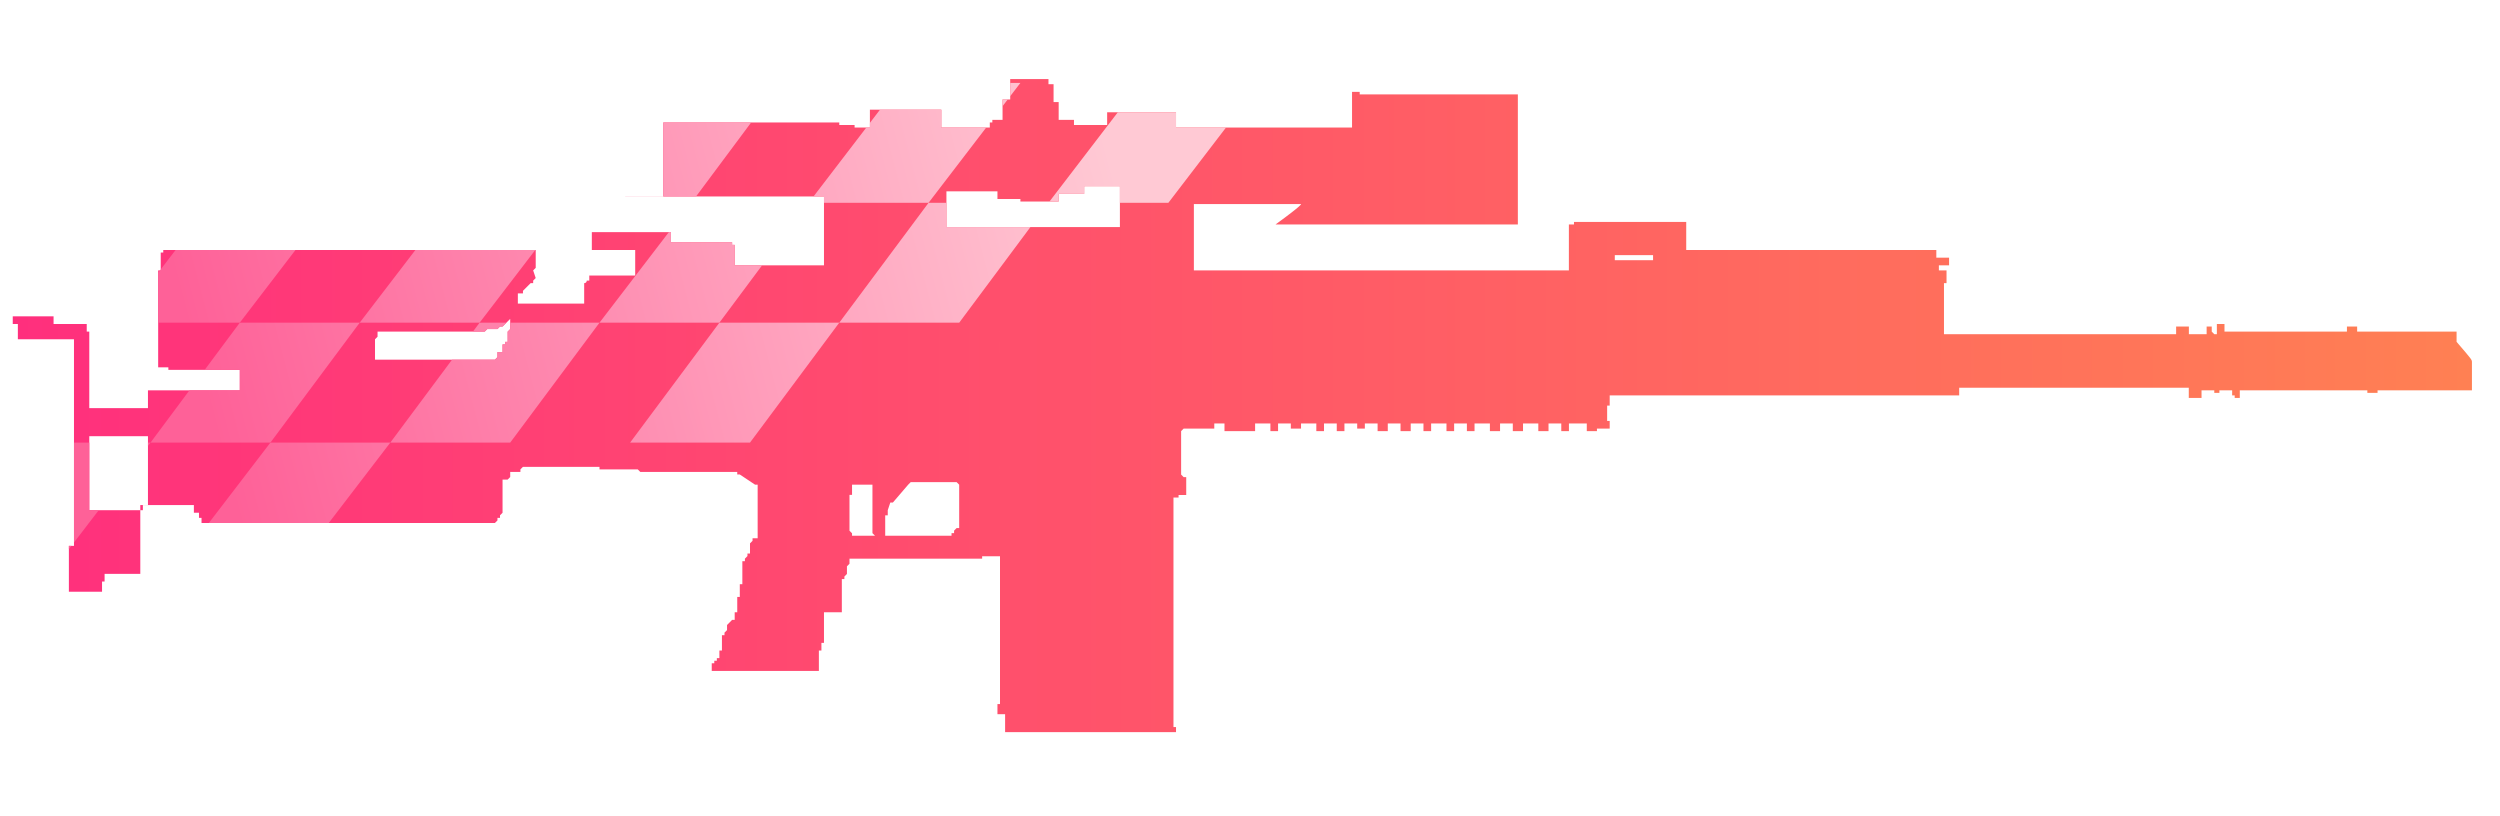 <?xml version="1.0" encoding="utf-8"?>
<!-- Generator: Adobe Illustrator 16.0.0, SVG Export Plug-In . SVG Version: 6.00 Build 0)  -->
<!DOCTYPE svg PUBLIC "-//W3C//DTD SVG 1.0//EN" "http://www.w3.org/TR/2001/REC-SVG-20010904/DTD/svg10.dtd">
<svg version="1.0" id="图层_1" xmlns="http://www.w3.org/2000/svg" xmlns:xlink="http://www.w3.org/1999/xlink" x="0px" y="0px"
	 width="98px" height="32px" viewBox="0 0 98 32" enable-background="new 0 0 98 32" xml:space="preserve">
<g id="Selected_Items">
	<g>
		<g id="Selected_Items_44_">
			<linearGradient id="SVGID_1_" gradientUnits="userSpaceOnUse" x1="0.5" y1="15.9" x2="96.9" y2="15.9">
				<stop  offset="0" style="stop-color:#FF2F7D"/>
				<stop  offset="1" style="stop-color:#FF8053"/>
			</linearGradient>
			<path fill="url(#SVGID_1_)" d="M96.9,14.2v0.1l0,0v0.1c0,0,0,0,0,0.1c0,0,0,0,0,0.1v0.1l0,0v0.1c0,0,0,0,0,0.1c0,0,0,0,0,0.1
				c0,0,0,0,0,0.1c0,0,0,0,0,0.1v0.1c-0.102,0-0.102,0-0.2,0c-1.2,0-2.4,0-3.5,0v0.1c-0.101,0-0.3,0-0.4,0v-0.1c-1.7,0-3.3,0-5,0
				v0.1v0.1v0.1l0,0c-0.1,0-0.1,0-0.2,0v-0.1h-0.1l0,0c0,0,0,0,0-0.1l0,0v-0.1c-0.1,0-0.3,0-0.5,0v0.1c-0.1,0-0.1,0-0.2,0v-0.1
				c-0.1,0-0.3,0-0.5,0v0.1v0.1v0.1c0,0-0.1,0-0.2,0H86l0,0c-0.1,0-0.1,0-0.2,0l0,0v-0.1v-0.1v-0.1v-0.1c-3,0-5.899,0-8.8,0l0,0l0,0
				c0,0,0,0-0.1,0H76.8v0.3c-0.1,0-0.2,0-0.3,0c-4.5,0-8.9,0-13.4,0v0.4c0,0,0,0-0.1,0v0.6h0.1v0.3H63l0,0l0,0l0,0l0,0l0,0
				c-0.1,0-0.3,0-0.4,0V16.9c-0.1,0-0.199,0-0.398,0V16.6c-0.2,0-0.5,0-0.7,0V16.9c-0.101,0-0.2,0-0.3,0V16.6
				c-0.102,0-0.301,0-0.5,0V16.9c-0.102,0-0.301,0-0.4,0V16.6c-0.199,0-0.398,0-0.6,0V16.9c-0.102,0-0.301,0-0.4,0V16.6
				c-0.199,0-0.3,0-0.5,0V16.9c-0.1,0-0.3,0-0.398,0V16.6c-0.2,0-0.4,0-0.602,0V16.9c-0.1,0-0.199,0-0.3,0V16.6h-0.2
				c-0.1,0-0.199,0-0.3,0V16.9c-0.101,0-0.2,0-0.3,0V16.6c-0.2,0-0.4,0-0.602,0V16.9c-0.1,0-0.199,0-0.3,0V16.6c-0.1,0-0.3,0-0.5,0
				V16.9c-0.1,0-0.3,0-0.399,0V16.6c-0.199,0-0.301,0-0.5,0V16.9c-0.101,0-0.301,0-0.399,0V16.6c-0.2,0-0.3,0-0.5,0v0.2
				c-0.101,0-0.2,0-0.3,0v-0.2c-0.2,0-0.301,0-0.5,0V16.9c-0.102,0-0.2,0-0.301,0V16.6c-0.101,0-0.301,0-0.5,0V16.9
				c-0.101,0-0.199,0-0.301,0V16.6c-0.199,0-0.398,0-0.6,0v0.2c-0.1,0-0.3,0-0.4,0v-0.2c-0.1,0-0.3,0-0.5,0V16.9
				c-0.1,0-0.199,0-0.3,0V16.6c-0.2,0-0.4,0-0.6,0V16.9c-0.4,0-0.8,0-1.2,0V16.6c-0.1,0-0.3,0-0.4,0V16.7l0,0l0,0l0,0v0.1l0,0l0,0
				l0,0c-0.1,0-0.2,0-0.3,0c-0.1,0-0.1,0-0.2,0H47l0,0h-0.1l0,0l0,0c-0.1,0-0.1,0-0.2,0c-0.1,0-0.1,0-0.1,0l0,0l0,0c0,0,0,0-0.1,0
				h-0.1l0,0L46.3,16.9l0,0l0,0V17l0,0l0,0l0,0c0,0,0,0,0,0.1l0,0c0,0,0,0,0,0.102v0.5c0,0,0,0,0,0.1c0,0.102,0,0.102,0,0.102V18
				v0.1V18.2v0.1c0,0.101,0,0.101,0,0.101v0.101c0,0,0,0,0,0.101l0,0l0.1,0.101l0,0c0,0,0,0,0.1,0l0,0l0,0l0,0v0.7l0,0l0,0l0,0l0,0
				c-0.1,0-0.2,0-0.3,0v0.1h-0.1c0,0,0,0-0.1,0l0,0c0,0.1,0,0.1,0,0.2s0,0.101,0,0.2c0,0,0,0.1,0,0.199c0,0.101,0,0.199,0,0.199
				c0,0.102,0,0.102,0,0.2s0,0.101,0,0.2s0,0.1,0,0.199c0,0.101,0,0.101,0,0.199c0,0.102,0,0.102,0,0.2c0,0.101,0,0.2,0,0.3
				c0,0,0,0.102,0,0.2c0,0.101,0,0.101,0,0.2s0,0.1,0,0.2c0,0.1,0,0.1,0,0.2c0,0.1,0,0.1,0,0.199c0,0,0,0.101,0,0.199
				c0,0.102,0,0.2,0,0.2c0,0.101,0,0.101,0,0.2s0,0.1,0,0.199c0,0.101,0,0.101,0,0.199c0,0,0,0.102,0,0.2c0,0.101,0,0.101,0,0.2
				s0,0.199,0,0.3s0,0.101,0,0.2s0,0.1,0,0.199c0,0.101,0,0.101,0,0.201c0,0.1,0,0.1,0,0.199s0,0.199,0,0.301c0,0,0,0.1,0,0.199
				s0,0.199,0,0.199c0,0.102,0,0.102,0,0.2c0,0,0,0.101,0,0.2s0,0.1,0,0.199c0,0.101,0,0.101,0,0.101V28c0,0.1,0,0.1,0,0.2v0.1V28.4
				v0.1c0,0,0,0,0.1,0v0.2c-2.2,0-4.3,0-6.5,0c-0.1,0-0.1,0-0.1,0h-0.1V28.6c0,0,0,0,0-0.1s0,0,0-0.1V28.3c0,0,0,0,0-0.1l0,0
				c0,0,0,0,0-0.101l0,0c0,0,0,0,0-0.101l0,0l0,0c-0.1,0-0.2,0-0.3,0V27.6c0,0,0,0,0.1,0c0-0.101,0-0.199,0-0.199
				c0-0.102,0-0.102,0-0.2c0-0.101,0-0.101,0-0.2s0-0.1,0-0.2c0-0.1,0-0.1,0-0.2c0-0.1,0-0.1,0-0.199c0-0.101,0-0.199,0-0.301
				c0,0,0-0.1,0-0.199c0-0.101,0-0.101,0-0.199c0-0.102,0-0.102,0-0.2s0-0.101,0-0.2s0-0.199,0-0.3c0,0,0-0.101,0-0.2
				s0-0.199,0-0.199c0-0.101,0-0.101,0-0.199c0-0.102,0-0.102,0-0.2c0-0.101,0-0.101,0-0.2c0,0,0-0.1,0-0.199
				c0-0.101,0-0.101,0-0.201c0-0.1,0-0.199,0-0.299c0-0.101,0-0.101,0-0.201c0-0.1,0-0.1,0-0.199s0-0.1,0-0.199
				c0-0.102,0-0.102,0-0.2s0-0.2,0-0.3c0,0,0-0.102,0-0.2s0-0.101,0-0.2c-0.1,0-0.1,0-0.1,0c-0.1,0-0.2,0-0.3,0l0,0c0,0,0,0-0.1,0
				l0,0l0,0h-0.1c-0.1,0-0.1,0-0.1,0V21.9c-1.6,0-3.2,0-4.8,0c-0.1,0-0.3,0-0.4,0V22.1L33.2,22.2l0,0l0,0l0,0l0,0l0,0v0.1l0,0l0,0
				V22.4l0,0v0.1l0,0l-0.1,0.1l0,0l0,0l0,0l0,0V22.7l0,0l0,0l0,0l0,0H33v0.1l0,0V22.9l0,0l0,0l0,0l0,0l0,0l0,0l0,0V24c0,0,0,0-0.1,0
				c-0.2,0-0.4,0-0.6,0l0,0v0.1l0,0l0,0l0,0l0,0l0,0l0,0l0,0l0,0l0,0l0,0l0,0l0,0l0,0l0,0V24.2l0,0l0,0l0,0l0,0l0,0l0,0l0,0l0,0l0,0
				l0,0V25l0,0v0.2l0,0l0,0l0,0c0,0,0,0-0.1,0v0.1l0,0V25.4l0,0l0,0l0,0l0,0l0,0l0,0l0,0l0,0v0.1l0,0l0,0l0,0l0,0l0,0l0,0l0,0l0,0
				h-0.1l0,0l0,0l0,0l0,0l0,0l0,0l0,0v0.1l0,0l0,0l0,0l0,0l0,0l0,0l0,0l0,0v0.5l0,0l0,0l0,0l0,0V26.2l0,0v0.1l0,0c0,0,0,0-0.1,0l0,0
				c-0.2,0-0.4,0-0.6,0h-0.1c0,0,0,0-0.1,0c0,0,0,0-0.1,0H31c-0.1,0-0.1,0-0.2,0l0,0c-0.1,0-0.1,0-0.2,0s-0.1,0-0.2,0h-0.1h-0.1
				c-0.1,0-0.1,0-0.2,0h-0.1h-0.1h-0.1c-0.1,0-0.1,0-0.1,0h-0.1c-0.1,0-0.1,0-0.2,0h-0.1h-0.1l0,0H29h-0.1h-0.1h-0.1h-0.1h-0.1
				c-0.1,0-0.1,0-0.1,0s0,0-0.1,0h-0.1c-0.1,0-0.1,0-0.1,0c-0.1,0-0.1,0-0.2,0l0,0V25.9l0,0V26l0,0l0,0l0,0l0,0l0,0l0,0
				c0,0,0,0,0.1,0v-0.1l0,0l0,0h0.1V25.8l0,0l0,0c0,0,0,0,0.1,0v-0.1l0,0l0,0l0,0l0,0V25.6l0,0v-0.1l0,0l0,0l0,0l0,0c0,0,0,0,0.1,0
				V25l0,0l0,0l0,0l0,0l0,0l0,0v-0.1l0,0l0,0h0.1V24.8l0.1-0.1V24.6l0,0l0,0l0,0l0,0v-0.1l0.1-0.1l0,0l0.1-0.102l0,0l0,0h0.1v-0.1
				l0,0v-0.1l0,0V24l0,0l0,0l0,0h0.1v-0.1l0,0V23.8l0,0l0,0l0,0l0,0l0,0l0,0v-0.1l0,0v-0.2l0,0l0,0v-0.1H29l0,0V23.3l0,0l0,0v-0.1
				l0,0l0,0l0,0l0,0V23.1l0,0V23l0,0l0,0v-0.1h0.1V22c0,0,0,0,0.1,0l0,0l0,0l0,0v-0.1l0,0l0,0l0.1-0.102v-0.1c0,0,0,0,0.1,0l0,0
				v-0.1l0,0l0,0l0,0l0,0l0,0l0,0l0,0l0,0l0,0v-0.1l0,0l0,0l0,0l0,0l0,0l0,0l0,0v-0.1l0,0V21.3l0,0l0,0l0,0l0,0l0,0l0.1-0.1l0,0l0,0
				l0,0l0,0V21.1l0,0l0,0l0,0l0,0l0,0l0,0l0,0l0,0l0,0l0,0c0,0,0,0,0.1,0l0,0h0.1V21l0,0v-0.1l0,0V20.8l0,0l0,0v-0.3l0,0v-0.1l0,0
				V19h-0.1l0,0l0,0l0,0l0,0l0,0l0,0l0,0l0,0L29,18.6l0,0l0,0h-0.1l0,0v-0.1h-0.1l0,0l0,0c0,0,0,0-0.1,0l0,0l0,0l0,0l0,0l0,0
				c0,0,0,0-0.1,0c-1.2,0-2.4,0-3.5,0l0,0l0,0l0,0l0,0L25,18.4c0,0,0,0-0.1,0l0,0c0,0,0,0-0.1,0l0,0h-0.1l0,0c0,0,0,0-0.1,0h-0.1
				c-0.3,0-0.7,0-1,0V18.3c-0.8,0-1.5,0-2.3,0c0,0,0,0-0.1,0c-0.2,0-0.4,0-0.6,0l0,0L20.4,18.4l0,0l0,0l0,0l0,0l0,0l0,0l0,0l0,0l0,0
				l0,0l0,0l0,0v0.1c0,0,0,0-0.1,0l0,0l0,0l0,0l0,0l0,0l0,0l0,0h-0.1l0,0l0,0l0,0l0,0h-0.1c0,0,0,0-0.1,0l0,0l0,0v0.1l0,0l0,0l0,0
				l0,0l0,0l0,0l0,0l0,0l0,0l0,0l0,0V18.7l0,0l-0.1,0.1l0,0l0,0l0,0l0,0l0,0l0,0l0,0l0,0l0,0l0,0l0,0l0,0l0,0l0,0h-0.1l0,0l0,0l0,0
				l0,0l0,0l0,0l0,0c0,0,0,0-0.1,0l0,0l0,0l0,0l0,0l0,0l0,0l0,0l0,0l0,0V18.9l0,0c0,0,0,0,0,0.1s0,0,0,0s0,0,0,0.1
				c0,0.102,0,0.102,0,0.102s0,0,0,0.1c0,0,0,0,0,0.102v0.1c0,0,0,0,0,0.1c0,0.102,0,0,0,0.102c0,0.1,0,0.1,0,0.1s0,0,0,0.102l0,0
				V20c0,0,0,0,0,0.1l0,0L19.6,20.2c0,0,0,0,0,0.1c0,0,0,0-0.1,0c0,0,0,0,0,0.101c0,0,0,0-0.1,0.101c0,0,0,0-0.1,0l0,0h-0.1
				c0,0,0,0-0.1,0c0,0,0,0-0.1,0l0,0c-2.2,0-4.4,0-6.6,0c-0.8,0-1.5,0-2.3,0c-0.7,0-1.4,0-2.1,0l0,0c0,0,0,0-0.1,0V20.4l0,0l0,0
				V20.3H7.8l0,0c0-0.1,0-0.1,0-0.2l0,0c-0.1,0-0.2,0-0.2,0V20l0,0c0,0,0,0,0-0.1l0,0c0,0,0,0,0-0.102c-0.7,0-1.4,0-2.1,0V19.9
				c0,0.1,0,0.1,0,0.199c0,0.101,0,0.101,0,0.199c0,0.102,0,0.102,0,0.2s0,0.2,0,0.3c0,0.102,0,0.102,0,0.2s0,0.101,0,0.2
				s0,0.1,0,0.199c0,0.101,0,0.101,0,0.199c0,0.102,0,0.102,0,0.2c0,0.101,0,0.101,0,0.2c0,0,0,0,0,0.1v0.4c-0.1,0-0.2,0-0.4,0l0,0
				c-0.3,0-0.7,0-1,0v0.3c0,0,0,0-0.1,0v0.399l0,0c0,0,0,0-0.1,0s-0.3,0-0.5,0l0,0l0,0l0,0H3.3l0,0c0,0,0,0-0.1,0
				c-0.1,0-0.2,0-0.2,0c-0.1,0-0.2,0-0.3,0l0,0V23.1V23v-0.1c0-0.102,0-0.102,0-0.102v-0.1c0,0,0,0,0-0.102c0-0.1,0-0.1,0-0.1v-0.1
				V22.3v-0.1c0-0.101,0-0.101,0-0.101V22v-0.1V21.8v-0.1c0,0,0,0,0-0.101s0-0.101,0-0.101v-0.101c0,0,0.1,0,0.2,0V21.1l0,0l0,0
				c0-0.1,0-0.1,0-0.199c0-0.101,0-0.101,0-0.199c0-0.102,0-0.102,0-0.2s0-0.101,0-0.2s0-0.1,0-0.199c0-0.101,0-0.101,0-0.199
				c0-0.102,0-0.102,0-0.2c0-0.101,0-0.2,0-0.3c0,0,0-0.102,0-0.2c0-0.101,0-0.101,0-0.2s0-0.199,0-0.199c0-0.101,0-0.201,0-0.201
				s0-0.1,0-0.199c0,0,0-0.1,0-0.199c0-0.102,0-0.2,0-0.2c0-0.101,0-0.101,0-0.2s0-0.1,0-0.199c0-0.101,0-0.101,0-0.199
				c0-0.102,0-0.102,0-0.2c0-0.101,0-0.101,0-0.2s0-0.199,0-0.3c0,0,0-0.101,0-0.2c0-0.1,0-0.1,0-0.2c0-0.1,0-0.1,0-0.2s0-0.1,0-0.2
				c0-0.1,0-0.2,0-0.3c0,0,0-0.1,0-0.2c0-0.1,0-0.2,0-0.2c0-0.1,0-0.1,0-0.2s0-0.1,0-0.2c0-0.1,0-0.1,0-0.2l0,0l0,0l0,0
				c0,0,0,0,0-0.1c0,0,0,0,0-0.1c0,0,0,0,0-0.1l0,0v-0.1c0,0,0,0,0-0.1V14l0,0c0,0,0,0,0-0.1l0,0c0,0,0,0,0-0.1c0,0,0,0,0-0.1
				c0,0,0,0,0-0.1c0,0,0,0,0-0.1V14c0,0,0,0,0-0.1c0,0,0,0,0-0.1c0-0.1,0-0.1,0-0.1s0,0,0-0.1l0,0c0,0,0,0,0-0.1s0,0,0-0.1v-0.1H0.7
				l0,0v-0.2V13v-0.3c-0.1,0-0.1,0-0.2,0v-0.3c0.3,0,0.5,0,0.8,0l0,0c0.3,0,0.5,0,0.8,0v0.3H2l0,0c0.5,0,0.9,0,1.4,0V13h0.1l0,0
				c0,0.1,0,0.1,0,0.2c0,0.1,0,0.2,0,0.2c0,0.1,0,0.1,0,0.2s0,0.1,0,0.2c0,0.1,0,0.1,0,0.2c0,0,0,0.1,0,0.2c0,0.1,0,0.1,0,0.2
				s0,0.2,0,0.3c0,0.1,0,0.1,0,0.2s0,0.1,0,0.2s0,0.1,0,0.2c0,0.1,0,0.1,0,0.2s0,0.2,0,0.3c0,0,0,0.1,0,0.2c0.8,0,1.5,0,2.3,0
				c0-0.1,0-0.1,0-0.2c0-0.1,0-0.1,0-0.2s0-0.1,0-0.2s0-0.1,0-0.1h0.1c0.1,0,0.1,0,0.2,0c1.1,0,2.2,0,3.3,0c0-0.1,0-0.1,0-0.2V15
				v-0.1v-0.1c0-0.1,0-0.1,0-0.1v-0.1v-0.1l0,0c-0.9,0-1.9,0-2.8,0v-0.1c-0.1,0-0.2,0-0.4,0V14l0,0v-0.3l0,0l0,0c0,0,0-0.1,0-0.2
				v-0.1c0-0.1,0-0.1,0-0.2c0-0.1,0-0.1,0-0.1s0-0.1,0-0.2v-0.1c0,0,0-0.1,0-0.2v-0.1c0-0.1,0-0.1,0-0.2c0-0.1,0-0.1,0-0.2V12
				c0,0,0-0.1,0-0.2v-0.1c0-0.1,0-0.1,0-0.1v-0.1c0-0.1,0-0.1,0-0.2v-0.1c0,0,0-0.1,0-0.2l0,0v-0.3l0,0v-0.1h0.1V9.9h0.1V9.8
				c0.1,0,0.1,0,0.2,0l0,0c0.1,0,0.2,0,0.4,0c3.1,0,6.3,0,9.4,0c0.1,0,0.2,0,0.3,0c0.4,0,0.9,0,1.3,0l0,0l0,0c0.2,0,0.5,0,0.8,0
				c0.2,0,0.4,0,0.6,0h0.2c0.4,0,0.7,0,1.1,0l0,0c0.1,0,0.2,0,0.3,0l0,0l0,0l0,0l0,0v0.5l0,0l0,0v0.1l0,0v0.1l0,0l0,0l0,0l0,0
				l-0.1,0.1l0,0l0.1,0.3l0,0L20.9,11l0,0v0.1h-0.1l0,0l-0.1,0.1l0,0l0,0l-0.1,0.1l0,0l-0.1,0.1l0,0l0,0l0,0l0,0v0.1h-0.1l0,0l0,0
				l0,0c0,0,0,0-0.1,0V12l0,0l0,0l0,0v0.1l0,0l-0.1,0.1l0,0l0,0l0,0l0,0l0,0l0,0l0,0l-0.1,0.1l0,0l0,0L20,12.4l0,0l0,0v0.1l0,0l0,0
				l0,0l0,0l0,0l0,0l0,0l0,0l0,0l0,0l0,0l0,0l0,0l-0.1,0.1l0,0l0,0l0,0l0,0l0,0l0,0l0,0l0,0l-0.1,0.1l0,0l-0.1,0.1l0,0h-0.1
				l-0.1,0.1l0,0l0,0l0,0l0,0h-0.1l0,0l0,0l0,0h-0.1l0,0c0,0,0,0-0.1,0l0,0l0,0h-0.1l0,0L19,13l0,0l0,0c0,0,0,0-0.1,0l0,0h-0.1l0,0
				h-0.1c-1.3,0-2.6,0-3.9,0v0.1l0,0v0.1l-0.1,0.1c0,0,0,0,0,0.1v0.1l0,0c0,0,0,0,0,0.1v0.1c0,0,0,0,0,0.1l0,0v0.1c0,0,0,0,0,0.1
				l0,0v0.1c0.9,0,1.9,0,2.8,0c0.6,0,1.2,0,1.8,0l0,0l0,0l0,0l0,0l0,0c0,0,0,0,0.1,0l0,0l0,0l0,0l0,0l0,0l0,0l0,0l0,0l0,0l0.1-0.1
				l0,0l0,0v-0.1l0,0l0,0l0,0l0,0l0,0l0,0l0,0v-0.1l0,0l0,0c0,0,0,0,0.1,0l0,0c0,0,0,0,0.1,0l0,0l0,0l0,0l0,0l0,0l0,0v-0.1l0,0l0,0
				v-0.1l0,0l0,0l0,0l0,0l0,0v-0.1l0,0l0,0c0,0,0,0,0.1,0l0,0l0,0l0,0l0,0l0,0l0,0l0,0l0,0l0,0l0,0v-0.1l0,0l0,0l0,0c0,0,0,0,0.1,0
				l0,0l0,0v-0.1l0,0l0,0V13l0,0l0,0l0,0l0,0l0,0l0,0l0,0l0,0l0,0l0,0l0,0l0,0l0,0l0,0l0,0l0.1-0.1l0,0l0,0l0,0l0,0l0,0v-0.1l0,0
				l0,0l0,0l0,0l0,0l0,0l0,0V12l0,0l0,0l0,0l0,0l0,0l0,0c0,0,0,0,0.1,0l0,0l0,0l0,0l0,0l0,0l0,0l0,0l0,0v-0.1l0,0l0,0
				c0.1,0,0.1,0,0.2,0l0,0c0.2,0,0.4,0,0.7,0l0,0c0.1,0,0.2,0,0.3,0h0.1h0.1c0.1,0,0.1,0,0.2,0l0,0c0.3,0,0.5,0,0.8,0h0.3l0,0l0,0
				l0,0l0,0l0,0l0,0h0.1l0,0v-0.1v-0.1c0,0,0,0,0-0.1c0,0,0,0,0-0.1v-0.1v-0.1c0,0,0,0,0-0.1c0,0,0,0,0-0.1c0,0,0.1,0,0.1-0.1
				c0,0,0,0,0.1,0l0,0v-0.2l0,0h0.1c0.6,0,1.1,0,1.7,0v-1c-0.4,0-0.9,0-1.3,0c-0.1,0-0.2,0-0.3,0c0,0,0,0-0.1,0V9.1
				c0.1,0,0.1,0,0.2,0c0.7,0,1.4,0,2.1,0l0,0l0,0l0,0l0,0l0,0h0.1l0,0l0,0l0,0l0,0c0.2,0,0.3,0,0.5,0c0,0,0,0,0.1,0l0,0h0.1l0,0l0,0
				v0.1l0,0v0.3c0.8,0,1.6,0,2.4,0v0.1h0.1v0.1v0.1l0,0c0,0,0,0,0,0.1V10c0,0,0,0,0,0.1s0,0,0,0.1l0,0v0.1l0,0c0,0,0,0,0,0.1l0,0
				c1.1,0,2.3,0,3.5,0v-0.1c0-0.1,0-0.1,0-0.2s0-0.1,0-0.2s0-0.1,0-0.2c0-0.1,0-0.2,0-0.3c0,0,0-0.1,0-0.2c0-0.1,0-0.1,0-0.2
				s0-0.1,0-0.2c0-0.1,0-0.1,0-0.2s0-0.2,0-0.3c0,0,0-0.1,0-0.2s0-0.2,0-0.2c0-0.1,0-0.1,0-0.2c-0.2,0-0.5,0-0.7,0l0,0l0,0l0,0h-0.1
				l0,0l0,0l0,0l0,0l0,0l0,0l0,0c0,0,0,0-0.1,0l0,0l0,0h-0.1l0,0h-0.1c-2.2,0-4.3,0-6.5,0l0,0c-0.1,0-0.2,0-0.3,0H26
				c0-0.1,0-0.1,0-0.1V7.5V7.4l0,0c0-0.1,0-0.1,0-0.2c0,0,0-0.1,0-0.2s0-0.1,0-0.2c0,0,0-0.1,0-0.2s0-0.1,0-0.2V6.3
				c0-0.1,0-0.1,0-0.2s0-0.1,0-0.2V5.8c0-0.1,0-0.1,0-0.2s0-0.1,0-0.2c0,0,0-0.1,0-0.2c0-0.1,0-0.1,0-0.2c0,0,0-0.1,0-0.2
				c0.1,0,0.3,0,0.4,0l0,0c2.2,0,4.4,0,6.5,0v0.1c0,0,0.1,0,0.2,0l0,0h0.1l0,0h0.1h0.1l0,0h0.1V5c0,0,0,0,0.1,0l0,0l0,0l0,0l0,0
				c0.2,0,0.3,0,0.5,0V4.9c0-0.1,0-0.2,0-0.2c0-0.1,0-0.1,0-0.2c0,0,0-0.1,0-0.2c0.1,0,0.2,0,0.3,0c0,0,0,0,0.1,0c0.8,0,1.6,0,2.4,0
				v0.4l0,0c0,0.1,0,0.1,0,0.2V5c0.6,0,1.3,0,1.9,0V4.8c0,0,0,0,0.1,0V4.7c0.2,0,0.3,0,0.5,0l0,0c0,0,0,0-0.1,0V4.1l0,0l0,0l0,0V3.9
				c0.1,0,0.2,0,0.3,0l0,0V3.8V3.7V3.6V3.5V3.4l0,0V3.1c0.5,0,1,0,1.5,0v0.2c0.1,0,0.1,0,0.2,0v0.5l0,0v0.1c0,0,0,0,0,0.1l0,0
				c0.1,0,0.2,0,0.2,0v0.7c0.2,0,0.4,0,0.6,0v0.2l0,0l0,0l0,0l0,0l0,0l0,0l0,0l0,0c0.4,0,0.9,0,1.3,0c0-0.1,0-0.1,0-0.2V4.6l0,0V4.4
				c0.8,0,1.5,0,2.3,0c0.1,0,0.2,0,0.4,0v0.2v0.1v0.1c0,0.1,0,0.1,0,0.2c0.7,0,1.4,0,2.1,0l0,0l0,0h0.1l0,0c0,0,0,0,0.1,0s0,0,0,0
				h0.1h0.1h0.1h0.1h0.1c0,0,0,0,0.1,0l0,0l0,0c0,0,0,0,0.1,0c0,0,0,0,0.1,0l0,0c0,0,0.1,0,0.2,0h0.1h0.1l0,0l0,0c0,0,0.102,0,0.2,0
				l0,0l0,0c0,0,0,0,0.101,0l0,0H50h0.1l0,0c0,0,0.102,0,0.2,0l0,0H50.4h0.1l0,0h0.1C50.7,5,50.7,5,50.7,5l0,0h0.1
				C50.9,5,50.9,5,51,5l0,0h0.1l0,0H51.2c0.1,0,0.1,0,0.2,0l0,0l0,0c0,0,0,0,0.1,0l0,0c0.1,0,0.2,0,0.3,0C51.9,5,51.9,5,52,5l0,0
				c0,0,0.1,0,0.2,0l0,0h0.1H52.4c0.1,0,0.1,0,0.199,0C52.7,5,52.7,5,52.8,5l0,0c0,0,0,0,0.101,0l0,0H53l0,0l0,0V3.6l0,0l0,0
				c0.1,0,0.2,0,0.3,0v0.1c1.9,0,3.8,0,5.7,0l0,0h0.1c0.102,0,0.2,0,0.4,0v0.2V4v0.1c0,0,0,0.1,0,0.2c0,0.1,0,0.1,0,0.2s0,0.1,0,0.2
				c0,0.1,0,0.1,0,0.2s0,0.2,0,0.3c0,0,0,0.1,0,0.2s0,0.2,0,0.2c0,0.1,0,0.1,0,0.2c0,0,0,0.1,0,0.2s0,0.1,0,0.2c0,0,0,0.1,0,0.2
				s0,0.1,0,0.2s0,0.1,0,0.2c0,0.1,0,0.1,0,0.2s0,0.1,0,0.2c0,0.1,0,0.2,0,0.3s0,0.1,0,0.2c0,0.1,0,0.2,0,0.3s0,0.1,0,0.2
				c0,0.1,0,0.1,0,0.2s0,0.1,0,0.2c0,0,0,0.1,0,0.2c-0.1,0-0.2,0-0.4,0l0,0c-1.898,0-3.8,0-5.699,0l0,0c-0.199,0-0.399,0-0.601,0
				c-0.1,0-0.1,0-0.2,0l0,0c0,0-0.1,0-0.199,0c0,0,0,0-0.101,0c-0.1,0-0.1,0-0.2,0l0,0H52c-0.1,0-0.1,0-0.1,0l0,0
				c-0.102,0-0.102,0-0.2,0H51.6c0,0,0,0-0.1,0s-0.1,0-0.1,0H51.3h-0.1H51.1c-0.1,0-0.1,0-0.1,0h-0.1H50.8l0,0c-0.1,0-0.1,0-0.1,0
				s-0.101,0-0.2,0h-0.1c-0.102,0-0.102,0-0.102,0c-0.1,0-0.1,0-0.199,0H50C51.1,8,51,8,51,8h-0.1H50.8c-0.1,0-0.1,0-0.1,0H50.6l0,0
				h-0.1l0,0c0,0,0,0-0.1,0l0,0c0,0,0,0-0.102,0h-0.1h-0.1H50c-0.1,0-0.1,0-0.1,0S49.8,8,49.7,8c-0.9,0-1.8,0-2.8,0l0,0h-0.1
				c0,0.1,0,0.1,0,0.1c0,0.1,0,0.1,0,0.2c0,0.1,0,0.1,0,0.2s0,0.1,0,0.2c0,0,0,0.1,0,0.2s0,0.1,0,0.2s0,0.2,0,0.3c0,0,0,0.1,0,0.2
				s0,0.1,0,0.2c0,0.1,0,0.1,0,0.2s0,0.1,0,0.2c0,0.1,0,0.2,0,0.3v0.1c4.9,0,9.8,0,14.7,0l0,0c0,0,0,0,0-0.1c0,0,0,0,0-0.1l0,0
				c0,0,0,0,0-0.1l0,0c0,0,0,0,0-0.1V9.7c0,0,0,0,0-0.1l0,0c0,0,0,0,0-0.1s0,0,0-0.1c0,0,0,0,0-0.1l0,0V8.8c0.1,0,0.1,0,0.2,0V8.7
				c0.899,0,1.7,0,2.6,0l0,0c0.101,0,0.2,0,0.3,0c0,0,0,0,0.102,0l0,0l0,0l0,0h0.1l0,0l0,0l0,0h0.1l0,0l0,0l0,0H65l0,0
				c0,0,0,0,0.1,0l0,0c0.301,0,0.602,0,0.9,0l0,0l0,0l0,0c0,0,0,0,0.1,0v0.1l0,0l0,0l0,0l0,0v0.1l0,0V9l0,0v0.1l0,0v0.1l0,0l0,0l0,0
				l0,0l0,0v0.1l0,0v0.1l0,0v0.4c1,0,2,0,3,0c0,0,0,0,0.102,0h0.1l0,0c2.2,0,4.4,0,6.602,0v0.3c0.199,0,0.3,0,0.5,0v0.3
				c-0.102,0-0.301,0-0.4,0v0.2l0,0c0.1,0,0.2,0,0.3,0v0.1l0,0v0.4c0,0,0,0-0.1,0v0.1c0,0,0,0.1,0,0.2v0.1c0,0,0,0.1,0,0.2v0.1v0.1
				c0,0.1,0,0.1,0,0.2s0,0.1,0,0.1c0,0.1,0,0.1,0,0.2v0.1c0,0.1,0,0.1,0,0.2v0.1c0,0.1,0,0.1,0,0.2v0.1c3,0,6.1,0,9.1,0V13v-0.1
				v-0.1c0,0,0,0,0.101,0s0.301,0,0.399,0V13v0.1H85.9l0,0c0.199,0,0.398,0,0.6,0v-0.3c0.1,0,0.1,0,0.2,0v0.1V13l0,0l0.1,0.1l0,0
				c0,0,0,0,0.101,0V13c0,0,0-0.1,0-0.2c0,0,0,0,0-0.1c0.101,0,0.101,0,0.199,0l0,0H87.2v0.1l0,0V13c1.6,0,3.2,0,4.8,0v-0.2
				c0.1,0,0.3,0,0.4,0V13c1.3,0,2.6,0,3.898,0v0.2c0,0,0,0,0,0.1c0,0,0,0,0,0.1l0,0C96.9,14.1,96.9,14.1,96.9,14.2L96.9,14.2z
				 M63.3,10.2c0.5,0,1,0,1.5,0V10c-0.5,0-1,0-1.5,0V10.2z M43.9,5.5L43.9,5.5L43.9,5.5L43.9,5.5z M40,7.8c-0.3,0-0.6,0-0.9,0V7.5
				c-0.6,0-1.3,0-1.9,0l0,0h-0.1l0,0c0,0.1,0,0.1,0,0.2c0,0.1,0,0.1,0,0.2c0,0,0,0.1,0,0.2s0,0.1,0,0.2c0,0.1,0,0.1,0,0.2
				s0,0.1,0,0.2c0,0.1,0,0.1,0,0.2h0.1c2.2,0,4.5,0,6.7,0c0,0,0,0,0-0.1c0-0.1,0-0.2,0-0.3c0,0,0-0.1,0-0.2c0-0.1,0-0.2,0-0.2
				c0-0.1,0-0.1,0-0.2s0-0.1,0-0.2c0-0.1,0-0.1,0-0.2s0-0.1,0-0.2c-0.3,0-0.6,0-0.9,0h-0.1c-0.1,0-0.3,0-0.4,0v0.3c-0.3,0-0.7,0-1,0
				v0.3c-0.5,0-1,0-1.5,0V7.8z M33.4,19v0.1l0,0V19.4c0,0,0,0-0.1,0l0,0l0,0v0.1v0.1c0,0.102,0,0.102,0,0.102v0.1v0.1V20v0.1
				c0,0,0,0,0,0.102c0,0.1,0,0.1,0,0.1v0.1c0,0,0,0,0,0.1v0.1c0,0,0,0,0,0.102l0,0l0,0v0.1l0.1,0.102V21l0,0l0,0l0,0l0,0h0.1l0,0
				l0,0l0,0c0,0,0,0,0.1,0c0,0,0,0,0.1,0c0,0,0,0,0.1,0h0.1c1,0,2.1,0,3.1,0h0.1h0.1h0.1v-0.1c0,0,0,0,0.1,0l0,0V20.8l0,0l0,0
				l0.1-0.1l0,0c0,0,0,0,0.1,0l0,0l0,0c0,0,0,0,0-0.101c0,0,0,0,0-0.101s0-0.101,0-0.101s0,0,0-0.101l0,0c0-0.101,0-0.101,0-0.101
				V20.1V20l0,0v-0.1c0,0,0,0,0-0.102c0,0,0,0,0-0.1v-0.1l0,0v-0.1c0,0,0,0,0-0.1V19.3l0,0V19l0,0l0,0l0,0l0,0v-0.1l0,0V19l-0.1-0.1
				l0,0c0,0,0,0-0.1,0l0,0c-0.5,0-1,0-1.5,0l0,0l0,0l0,0l0,0l0,0l0,0l0,0l0,0c0,0,0,0-0.1,0l0,0c0,0,0,0-0.1,0l0,0l0,0l0,0l0,0l0,0
				l0,0l0,0L35.6,19l0,0l0,0L35,19.7c0,0,0,0-0.1,0l0,0l0,0l0,0l0,0l0,0L34.8,20l0,0l0,0v0.1l0,0l0,0l0,0V20.2h-0.1v0.1l0,0l0,0v0.2
				l0,0v0.2l0,0v0.1l0,0l0,0l0,0l0,0V21h-0.1h-0.1h-0.1l0,0l0,0h-0.1l0,0l0,0l-0.1-0.1V20.8l0,0v-0.1l0,0l0,0l0,0V21l0,0v-0.1l0,0
				V20.6l0,0v-0.1l0,0l0,0c0,0,0,0,0-0.1l0,0c0,0,0,0,0-0.102V20.1c0,0,0,0,0-0.101l0,0v-0.101V19.8v-0.1V19.6c0,0,0,0,0-0.1l0,0
				v-0.1V19.3l0,0V19c-0.1,0-0.2,0-0.3,0l0,0C33.7,19,33.6,19,33.4,19L33.4,19L33.4,19L33.4,19L33.4,19z M22.1,11.8
				C22.1,11.8,22.2,11.8,22.1,11.8L22.1,11.8L22.1,11.8L22.1,11.8z M3.5,17.2c0,0.1,0,0.1,0,0.2c0,0.1,0,0.1,0,0.199
				c0,0.101,0,0.199,0,0.199c0,0.102,0,0.102,0,0.2s0,0.101,0,0.2s0,0.1,0,0.199c0,0.101,0,0.101,0,0.199c0,0.102,0,0.2,0,0.301
				c0,0,0,0.101,0,0.199c0,0.102,0,0.102,0,0.2c0,0.101,0,0.2,0,0.2s0,0.1,0,0.199c0,0.101,0,0.101,0,0.201V20c0.7,0,1.4,0,2.1,0
				c0,0,0,0,0-0.1l0,0V19.8l0,0c0.1,0,0.1,0,0.2,0l0,0l0,0v-0.7l0,0c0-0.1,0-0.1,0-0.199c0-0.101,0-0.101,0-0.199V18.6
				c0,0,0,0,0-0.1s0-0.1,0-0.2c0-0.1,0-0.2,0-0.3c0,0,0-0.1,0-0.2c0-0.1,0-0.1,0-0.2c0-0.1,0-0.1,0-0.199c0-0.101,0-0.101,0-0.199
				V17.1c-0.3,0-0.6,0-0.9,0c0,0-0.1,0-0.2,0c-0.4,0-0.8,0-1.2,0C3.5,17.1,3.5,17.1,3.5,17.2z M14.7,19.8
				C14.7,19.8,14.8,19.8,14.7,19.8C14.8,19.8,14.8,19.8,14.7,19.8L14.7,19.8z"/>
		</g>
	</g>
</g>
<g id="guides">
</g>
<g>
	<defs>
		<path id="SVGID_2_" d="M96.9,14.2v0.1l0,0v0.1c0,0,0,0,0,0.1c0,0,0,0,0,0.1v0.1l0,0v0.1c0,0,0,0,0,0.1c0,0,0,0,0,0.1
			c0,0,0,0,0,0.1c0,0,0,0,0,0.1v0.1c-0.102,0-0.102,0-0.2,0c-1.2,0-2.4,0-3.5,0v0.1c-0.101,0-0.3,0-0.4,0v-0.1c-1.7,0-3.3,0-5,0v0.1
			v0.1v0.1l0,0c-0.1,0-0.1,0-0.2,0v-0.1h-0.1l0,0c0,0,0,0,0-0.1l0,0v-0.1c-0.1,0-0.3,0-0.5,0v0.1c-0.1,0-0.1,0-0.2,0v-0.1
			c-0.1,0-0.3,0-0.5,0v0.1v0.1v0.1c0,0-0.1,0-0.2,0H86l0,0c-0.1,0-0.1,0-0.2,0l0,0v-0.1v-0.1v-0.1v-0.1c-3,0-5.899,0-8.8,0l0,0l0,0
			c0,0,0,0-0.1,0H76.8v0.3c-0.1,0-0.2,0-0.3,0c-4.5,0-8.9,0-13.4,0v0.4c0,0,0,0-0.1,0v0.6h0.1v0.3H63l0,0l0,0l0,0l0,0l0,0
			c-0.1,0-0.3,0-0.4,0V16.9c-0.1,0-0.199,0-0.398,0V16.6c-0.2,0-0.5,0-0.7,0V16.9c-0.101,0-0.2,0-0.3,0V16.6c-0.102,0-0.301,0-0.5,0
			V16.9c-0.102,0-0.301,0-0.4,0V16.6c-0.199,0-0.398,0-0.6,0V16.9c-0.102,0-0.301,0-0.4,0V16.6c-0.199,0-0.3,0-0.5,0V16.9
			c-0.1,0-0.3,0-0.398,0V16.6c-0.2,0-0.4,0-0.602,0V16.9c-0.1,0-0.199,0-0.3,0V16.6h-0.2c-0.1,0-0.199,0-0.3,0V16.9
			c-0.101,0-0.2,0-0.3,0V16.6c-0.2,0-0.4,0-0.602,0V16.9c-0.1,0-0.199,0-0.3,0V16.6c-0.1,0-0.3,0-0.5,0V16.9c-0.1,0-0.3,0-0.399,0
			V16.6c-0.199,0-0.301,0-0.5,0V16.9c-0.101,0-0.301,0-0.399,0V16.6c-0.2,0-0.3,0-0.5,0v0.2c-0.101,0-0.2,0-0.3,0v-0.2
			c-0.2,0-0.301,0-0.5,0V16.9c-0.102,0-0.2,0-0.301,0V16.6c-0.101,0-0.301,0-0.5,0V16.9c-0.101,0-0.199,0-0.301,0V16.6
			c-0.199,0-0.398,0-0.6,0v0.2c-0.1,0-0.3,0-0.4,0v-0.2c-0.1,0-0.3,0-0.5,0V16.9c-0.1,0-0.199,0-0.3,0V16.6c-0.2,0-0.4,0-0.6,0V16.9
			c-0.4,0-0.8,0-1.2,0V16.6c-0.1,0-0.3,0-0.4,0V16.7l0,0l0,0l0,0v0.1l0,0l0,0l0,0c-0.1,0-0.2,0-0.3,0c-0.1,0-0.1,0-0.2,0H47l0,0
			h-0.1l0,0l0,0c-0.1,0-0.1,0-0.2,0c-0.1,0-0.1,0-0.1,0l0,0l0,0c0,0,0,0-0.1,0h-0.1l0,0L46.3,16.9l0,0l0,0V17l0,0l0,0l0,0
			c0,0,0,0,0,0.1l0,0c0,0,0,0,0,0.102v0.5c0,0,0,0,0,0.1c0,0.102,0,0.102,0,0.102V18v0.1V18.2v0.1c0,0.101,0,0.101,0,0.101v0.101
			c0,0,0,0,0,0.101l0,0l0.1,0.101l0,0c0,0,0,0,0.1,0l0,0l0,0l0,0v0.7l0,0l0,0l0,0l0,0c-0.1,0-0.2,0-0.3,0v0.1h-0.1c0,0,0,0-0.1,0
			l0,0c0,0.1,0,0.1,0,0.2s0,0.101,0,0.2c0,0,0,0.1,0,0.199c0,0.101,0,0.199,0,0.199c0,0.102,0,0.102,0,0.2s0,0.101,0,0.2
			s0,0.1,0,0.199c0,0.101,0,0.101,0,0.199c0,0.102,0,0.102,0,0.2c0,0.101,0,0.2,0,0.3c0,0,0,0.102,0,0.2c0,0.101,0,0.101,0,0.2
			s0,0.1,0,0.2c0,0.1,0,0.1,0,0.2c0,0.1,0,0.1,0,0.199c0,0,0,0.101,0,0.199c0,0.102,0,0.2,0,0.2c0,0.101,0,0.101,0,0.2
			s0,0.1,0,0.199c0,0.101,0,0.101,0,0.199c0,0,0,0.102,0,0.2c0,0.101,0,0.101,0,0.2s0,0.199,0,0.3s0,0.101,0,0.2s0,0.1,0,0.199
			c0,0.101,0,0.101,0,0.201c0,0.1,0,0.1,0,0.199s0,0.199,0,0.301c0,0,0,0.1,0,0.199s0,0.199,0,0.199c0,0.102,0,0.102,0,0.2
			c0,0,0,0.101,0,0.2s0,0.1,0,0.199c0,0.101,0,0.101,0,0.101V28c0,0.1,0,0.1,0,0.2v0.1V28.4v0.1c0,0,0,0,0.1,0v0.2
			c-2.2,0-4.3,0-6.5,0c-0.1,0-0.1,0-0.1,0h-0.1V28.6c0,0,0,0,0-0.1s0,0,0-0.1V28.3c0,0,0,0,0-0.1l0,0c0,0,0,0,0-0.101l0,0
			c0,0,0,0,0-0.101l0,0l0,0c-0.1,0-0.2,0-0.3,0V27.6c0,0,0,0,0.1,0c0-0.101,0-0.199,0-0.199c0-0.102,0-0.102,0-0.2
			c0-0.101,0-0.101,0-0.2s0-0.1,0-0.2c0-0.1,0-0.1,0-0.2c0-0.1,0-0.1,0-0.199c0-0.101,0-0.199,0-0.301c0,0,0-0.1,0-0.199
			c0-0.101,0-0.101,0-0.199c0-0.102,0-0.102,0-0.2s0-0.101,0-0.2s0-0.199,0-0.3c0,0,0-0.101,0-0.2s0-0.199,0-0.199
			c0-0.101,0-0.101,0-0.199c0-0.102,0-0.102,0-0.2c0-0.101,0-0.101,0-0.2c0,0,0-0.1,0-0.199c0-0.101,0-0.101,0-0.201
			c0-0.1,0-0.199,0-0.299c0-0.101,0-0.101,0-0.201c0-0.1,0-0.1,0-0.199s0-0.1,0-0.199c0-0.102,0-0.102,0-0.2s0-0.2,0-0.3
			c0,0,0-0.102,0-0.2s0-0.101,0-0.2c-0.1,0-0.1,0-0.1,0c-0.1,0-0.2,0-0.3,0l0,0c0,0,0,0-0.1,0l0,0l0,0h-0.1c-0.1,0-0.1,0-0.1,0V21.9
			c-1.6,0-3.2,0-4.8,0c-0.1,0-0.3,0-0.4,0V22.1L33.2,22.2l0,0l0,0l0,0l0,0l0,0v0.1l0,0l0,0V22.4l0,0v0.1l0,0l-0.1,0.1l0,0l0,0l0,0
			l0,0V22.7l0,0l0,0l0,0l0,0H33v0.1l0,0V22.9l0,0l0,0l0,0l0,0l0,0l0,0l0,0V24c0,0,0,0-0.1,0c-0.2,0-0.4,0-0.6,0l0,0v0.1l0,0l0,0l0,0
			l0,0l0,0l0,0l0,0l0,0l0,0l0,0l0,0l0,0l0,0l0,0V24.2l0,0l0,0l0,0l0,0l0,0l0,0l0,0l0,0l0,0l0,0V25l0,0v0.2l0,0l0,0l0,0
			c0,0,0,0-0.1,0v0.1l0,0V25.4l0,0l0,0l0,0l0,0l0,0l0,0l0,0l0,0v0.1l0,0l0,0l0,0l0,0l0,0l0,0l0,0l0,0h-0.1l0,0l0,0l0,0l0,0l0,0l0,0
			l0,0v0.1l0,0l0,0l0,0l0,0l0,0l0,0l0,0l0,0v0.5l0,0l0,0l0,0l0,0V26.2l0,0v0.1l0,0c0,0,0,0-0.1,0l0,0c-0.2,0-0.4,0-0.6,0h-0.1
			c0,0,0,0-0.1,0c0,0,0,0-0.1,0H31c-0.1,0-0.1,0-0.2,0l0,0c-0.1,0-0.1,0-0.2,0s-0.1,0-0.2,0h-0.1h-0.1c-0.1,0-0.1,0-0.2,0h-0.1h-0.1
			h-0.1c-0.1,0-0.1,0-0.1,0h-0.1c-0.1,0-0.1,0-0.2,0h-0.1h-0.1l0,0H29h-0.1h-0.1h-0.1h-0.1h-0.1c-0.1,0-0.1,0-0.1,0s0,0-0.1,0h-0.1
			c-0.1,0-0.1,0-0.1,0c-0.1,0-0.1,0-0.2,0l0,0V25.9l0,0V26l0,0l0,0l0,0l0,0l0,0l0,0c0,0,0,0,0.1,0v-0.1l0,0l0,0h0.1V25.8l0,0l0,0
			c0,0,0,0,0.1,0v-0.1l0,0l0,0l0,0l0,0V25.6l0,0v-0.1l0,0l0,0l0,0l0,0c0,0,0,0,0.1,0V25l0,0l0,0l0,0l0,0l0,0l0,0v-0.1l0,0l0,0h0.1
			V24.8l0.1-0.1V24.6l0,0l0,0l0,0l0,0v-0.1l0.1-0.1l0,0l0.1-0.102l0,0l0,0h0.1v-0.1l0,0v-0.1l0,0V24l0,0l0,0l0,0h0.1v-0.1l0,0V23.8
			l0,0l0,0l0,0l0,0l0,0l0,0v-0.1l0,0v-0.2l0,0l0,0v-0.1H29l0,0V23.3l0,0l0,0v-0.1l0,0l0,0l0,0l0,0V23.1l0,0V23l0,0l0,0v-0.1h0.1V22
			c0,0,0,0,0.1,0l0,0l0,0l0,0v-0.1l0,0l0,0l0.1-0.102v-0.1c0,0,0,0,0.1,0l0,0v-0.1l0,0l0,0l0,0l0,0l0,0l0,0l0,0l0,0l0,0v-0.1l0,0
			l0,0l0,0l0,0l0,0l0,0l0,0v-0.1l0,0V21.3l0,0l0,0l0,0l0,0l0,0l0.1-0.1l0,0l0,0l0,0l0,0V21.1l0,0l0,0l0,0l0,0l0,0l0,0l0,0l0,0l0,0
			l0,0c0,0,0,0,0.1,0l0,0h0.1V21l0,0v-0.1l0,0V20.8l0,0l0,0v-0.3l0,0v-0.1l0,0V19h-0.1l0,0l0,0l0,0l0,0l0,0l0,0l0,0l0,0L29,18.6l0,0
			l0,0h-0.1l0,0v-0.1h-0.1l0,0l0,0c0,0,0,0-0.1,0l0,0l0,0l0,0l0,0l0,0c0,0,0,0-0.1,0c-1.2,0-2.4,0-3.5,0l0,0l0,0l0,0l0,0L25,18.4
			c0,0,0,0-0.1,0l0,0c0,0,0,0-0.1,0l0,0h-0.1l0,0c0,0,0,0-0.1,0h-0.1c-0.3,0-0.7,0-1,0V18.3c-0.8,0-1.5,0-2.3,0c0,0,0,0-0.1,0
			c-0.2,0-0.4,0-0.6,0l0,0L20.4,18.4l0,0l0,0l0,0l0,0l0,0l0,0l0,0l0,0l0,0l0,0l0,0l0,0v0.1c0,0,0,0-0.1,0l0,0l0,0l0,0l0,0l0,0l0,0
			l0,0h-0.1l0,0l0,0l0,0l0,0h-0.1c0,0,0,0-0.1,0l0,0l0,0v0.1l0,0l0,0l0,0l0,0l0,0l0,0l0,0l0,0l0,0l0,0l0,0V18.7l0,0l-0.1,0.1l0,0
			l0,0l0,0l0,0l0,0l0,0l0,0l0,0l0,0l0,0l0,0l0,0l0,0l0,0h-0.1l0,0l0,0l0,0l0,0l0,0l0,0l0,0c0,0,0,0-0.1,0l0,0l0,0l0,0l0,0l0,0l0,0
			l0,0l0,0l0,0V18.9l0,0c0,0,0,0,0,0.1s0,0,0,0s0,0,0,0.1c0,0.102,0,0.102,0,0.102s0,0,0,0.1c0,0,0,0,0,0.102v0.1c0,0,0,0,0,0.1
			c0,0.102,0,0,0,0.102c0,0.1,0,0.1,0,0.1s0,0,0,0.102l0,0V20c0,0,0,0,0,0.1l0,0L19.6,20.2c0,0,0,0,0,0.1c0,0,0,0-0.1,0
			c0,0,0,0,0,0.101c0,0,0,0-0.1,0.101c0,0,0,0-0.1,0l0,0h-0.1c0,0,0,0-0.1,0c0,0,0,0-0.1,0l0,0c-2.2,0-4.4,0-6.6,0
			c-0.8,0-1.5,0-2.3,0c-0.7,0-1.4,0-2.1,0l0,0c0,0,0,0-0.1,0V20.4l0,0l0,0V20.3H7.8l0,0c0-0.1,0-0.1,0-0.2l0,0c-0.1,0-0.2,0-0.2,0
			V20l0,0c0,0,0,0,0-0.1l0,0c0,0,0,0,0-0.102c-0.7,0-1.4,0-2.1,0V19.9c0,0.1,0,0.1,0,0.199c0,0.101,0,0.101,0,0.199
			c0,0.102,0,0.102,0,0.2s0,0.2,0,0.3c0,0.102,0,0.102,0,0.2s0,0.101,0,0.2s0,0.1,0,0.199c0,0.101,0,0.101,0,0.199
			c0,0.102,0,0.102,0,0.2c0,0.101,0,0.101,0,0.2c0,0,0,0,0,0.1v0.4c-0.1,0-0.2,0-0.4,0l0,0c-0.3,0-0.7,0-1,0v0.3c0,0,0,0-0.1,0
			v0.399l0,0c0,0,0,0-0.1,0s-0.3,0-0.5,0l0,0l0,0l0,0H3.3l0,0c0,0,0,0-0.1,0c-0.1,0-0.2,0-0.2,0c-0.1,0-0.2,0-0.3,0l0,0V23.1V23
			v-0.1c0-0.102,0-0.102,0-0.102v-0.1c0,0,0,0,0-0.102c0-0.1,0-0.1,0-0.1v-0.1V22.3v-0.1c0-0.101,0-0.101,0-0.101V22v-0.1V21.8v-0.1
			c0,0,0,0,0-0.101s0-0.101,0-0.101v-0.101c0,0,0.1,0,0.2,0V21.1l0,0l0,0c0-0.1,0-0.1,0-0.199c0-0.101,0-0.101,0-0.199
			c0-0.102,0-0.102,0-0.2s0-0.101,0-0.2s0-0.1,0-0.199c0-0.101,0-0.101,0-0.199c0-0.102,0-0.102,0-0.2c0-0.101,0-0.2,0-0.3
			c0,0,0-0.102,0-0.2c0-0.101,0-0.101,0-0.2s0-0.199,0-0.199c0-0.101,0-0.201,0-0.201s0-0.1,0-0.199c0,0,0-0.1,0-0.199
			c0-0.102,0-0.2,0-0.2c0-0.101,0-0.101,0-0.2s0-0.1,0-0.199c0-0.101,0-0.101,0-0.199c0-0.102,0-0.102,0-0.2c0-0.101,0-0.101,0-0.2
			s0-0.199,0-0.3c0,0,0-0.101,0-0.2c0-0.1,0-0.1,0-0.2c0-0.1,0-0.1,0-0.2s0-0.1,0-0.2c0-0.1,0-0.2,0-0.3c0,0,0-0.1,0-0.2
			c0-0.1,0-0.2,0-0.2c0-0.1,0-0.1,0-0.2s0-0.1,0-0.2c0-0.1,0-0.1,0-0.2l0,0l0,0l0,0c0,0,0,0,0-0.1c0,0,0,0,0-0.1c0,0,0,0,0-0.1l0,0
			v-0.1c0,0,0,0,0-0.1V14l0,0c0,0,0,0,0-0.1l0,0c0,0,0,0,0-0.1c0,0,0,0,0-0.1c0,0,0,0,0-0.1c0,0,0,0,0-0.1V14c0,0,0,0,0-0.1
			c0,0,0,0,0-0.1c0-0.1,0-0.1,0-0.1s0,0,0-0.1l0,0c0,0,0,0,0-0.1s0,0,0-0.1v-0.1H0.7l0,0v-0.2V13v-0.3c-0.1,0-0.1,0-0.2,0v-0.3
			c0.3,0,0.5,0,0.8,0l0,0c0.3,0,0.5,0,0.8,0v0.3H2l0,0c0.5,0,0.9,0,1.4,0V13h0.1l0,0c0,0.1,0,0.1,0,0.2c0,0.1,0,0.2,0,0.2
			c0,0.1,0,0.1,0,0.2s0,0.1,0,0.2c0,0.1,0,0.1,0,0.2c0,0,0,0.1,0,0.2c0,0.1,0,0.1,0,0.2s0,0.2,0,0.3c0,0.1,0,0.1,0,0.2s0,0.1,0,0.2
			s0,0.1,0,0.2c0,0.1,0,0.1,0,0.2s0,0.2,0,0.3c0,0,0,0.1,0,0.2c0.8,0,1.5,0,2.3,0c0-0.1,0-0.1,0-0.2c0-0.1,0-0.1,0-0.2s0-0.1,0-0.2
			s0-0.1,0-0.1h0.1c0.1,0,0.1,0,0.2,0c1.1,0,2.2,0,3.3,0c0-0.1,0-0.1,0-0.2V15v-0.1v-0.1c0-0.1,0-0.1,0-0.1v-0.1v-0.1l0,0
			c-0.9,0-1.9,0-2.8,0v-0.1c-0.1,0-0.2,0-0.4,0V14l0,0v-0.3l0,0l0,0c0,0,0-0.1,0-0.2v-0.1c0-0.1,0-0.1,0-0.2c0-0.1,0-0.1,0-0.1
			s0-0.1,0-0.2v-0.1c0,0,0-0.1,0-0.2v-0.1c0-0.1,0-0.1,0-0.2c0-0.1,0-0.1,0-0.2V12c0,0,0-0.1,0-0.2v-0.1c0-0.1,0-0.1,0-0.1v-0.1
			c0-0.1,0-0.1,0-0.2v-0.1c0,0,0-0.1,0-0.2l0,0v-0.3l0,0v-0.1h0.1V9.9h0.1V9.8c0.1,0,0.1,0,0.2,0l0,0c0.1,0,0.2,0,0.4,0
			c3.1,0,6.3,0,9.4,0c0.1,0,0.2,0,0.3,0c0.4,0,0.9,0,1.3,0l0,0l0,0c0.2,0,0.5,0,0.8,0c0.2,0,0.4,0,0.6,0h0.2c0.4,0,0.7,0,1.1,0l0,0
			c0.1,0,0.2,0,0.3,0l0,0l0,0l0,0l0,0v0.5l0,0l0,0v0.1l0,0v0.1l0,0l0,0l0,0l0,0l-0.1,0.1l0,0l0.1,0.3l0,0L20.9,11l0,0v0.1h-0.1l0,0
			l-0.1,0.1l0,0l0,0l-0.1,0.1l0,0l-0.1,0.1l0,0l0,0l0,0l0,0v0.1h-0.1l0,0l0,0l0,0c0,0,0,0-0.1,0V12l0,0l0,0l0,0v0.1l0,0l-0.1,0.1
			l0,0l0,0l0,0l0,0l0,0l0,0l0,0l-0.1,0.1l0,0l0,0L20,12.4l0,0l0,0v0.1l0,0l0,0l0,0l0,0l0,0l0,0l0,0l0,0l0,0l0,0l0,0l0,0l0,0
			l-0.1,0.1l0,0l0,0l0,0l0,0l0,0l0,0l0,0l0,0l-0.1,0.1l0,0l-0.1,0.1l0,0h-0.1l-0.1,0.1l0,0l0,0l0,0l0,0h-0.1l0,0l0,0l0,0h-0.1l0,0
			c0,0,0,0-0.1,0l0,0l0,0h-0.1l0,0L19,13l0,0l0,0c0,0,0,0-0.1,0l0,0h-0.1l0,0h-0.1c-1.3,0-2.6,0-3.9,0v0.1l0,0v0.1l-0.1,0.1
			c0,0,0,0,0,0.1v0.1l0,0c0,0,0,0,0,0.1v0.1c0,0,0,0,0,0.1l0,0v0.1c0,0,0,0,0,0.1l0,0v0.1c0.9,0,1.9,0,2.8,0c0.6,0,1.2,0,1.8,0l0,0
			l0,0l0,0l0,0l0,0c0,0,0,0,0.1,0l0,0l0,0l0,0l0,0l0,0l0,0l0,0l0,0l0,0l0.1-0.1l0,0l0,0v-0.1l0,0l0,0l0,0l0,0l0,0l0,0l0,0v-0.1l0,0
			l0,0c0,0,0,0,0.1,0l0,0c0,0,0,0,0.1,0l0,0l0,0l0,0l0,0l0,0l0,0v-0.1l0,0l0,0v-0.1l0,0l0,0l0,0l0,0l0,0v-0.1l0,0l0,0c0,0,0,0,0.1,0
			l0,0l0,0l0,0l0,0l0,0l0,0l0,0l0,0l0,0l0,0v-0.1l0,0l0,0l0,0c0,0,0,0,0.1,0l0,0l0,0v-0.1l0,0l0,0V13l0,0l0,0l0,0l0,0l0,0l0,0l0,0
			l0,0l0,0l0,0l0,0l0,0l0,0l0,0l0,0l0.1-0.1l0,0l0,0l0,0l0,0l0,0v-0.1l0,0l0,0l0,0l0,0l0,0l0,0l0,0V12l0,0l0,0l0,0l0,0l0,0l0,0
			c0,0,0,0,0.1,0l0,0l0,0l0,0l0,0l0,0l0,0l0,0l0,0v-0.1l0,0l0,0c0.1,0,0.1,0,0.2,0l0,0c0.2,0,0.4,0,0.7,0l0,0c0.1,0,0.2,0,0.3,0h0.1
			h0.1c0.1,0,0.1,0,0.2,0l0,0c0.3,0,0.5,0,0.8,0h0.3l0,0l0,0l0,0l0,0l0,0l0,0h0.1l0,0v-0.1v-0.1c0,0,0,0,0-0.1c0,0,0,0,0-0.1v-0.1
			v-0.1c0,0,0,0,0-0.1c0,0,0,0,0-0.1c0,0,0.1,0,0.1-0.1c0,0,0,0,0.1,0l0,0v-0.2l0,0h0.1c0.6,0,1.1,0,1.7,0v-1c-0.4,0-0.9,0-1.3,0
			c-0.1,0-0.2,0-0.3,0c0,0,0,0-0.1,0V9.1c0.1,0,0.1,0,0.2,0c0.7,0,1.4,0,2.1,0l0,0l0,0l0,0l0,0l0,0h0.1l0,0l0,0l0,0l0,0
			c0.2,0,0.3,0,0.5,0c0,0,0,0,0.1,0l0,0h0.1l0,0l0,0v0.1l0,0v0.3c0.8,0,1.6,0,2.4,0v0.1h0.1v0.1v0.1l0,0c0,0,0,0,0,0.1V10
			c0,0,0,0,0,0.1s0,0,0,0.1l0,0v0.1l0,0c0,0,0,0,0,0.1l0,0c1.1,0,2.3,0,3.5,0v-0.1c0-0.1,0-0.1,0-0.2s0-0.1,0-0.2s0-0.1,0-0.2
			c0-0.1,0-0.2,0-0.3c0,0,0-0.1,0-0.2c0-0.1,0-0.1,0-0.2s0-0.1,0-0.2c0-0.1,0-0.1,0-0.2s0-0.2,0-0.3c0,0,0-0.1,0-0.2s0-0.2,0-0.2
			c0-0.1,0-0.1,0-0.2c-0.2,0-0.5,0-0.7,0l0,0l0,0l0,0h-0.1l0,0l0,0l0,0l0,0l0,0l0,0l0,0c0,0,0,0-0.1,0l0,0l0,0h-0.1l0,0h-0.1
			c-2.2,0-4.3,0-6.5,0l0,0c-0.1,0-0.2,0-0.3,0H26c0-0.1,0-0.1,0-0.1V7.5V7.4l0,0c0-0.1,0-0.1,0-0.2c0,0,0-0.1,0-0.2s0-0.1,0-0.2
			c0,0,0-0.1,0-0.2s0-0.1,0-0.2V6.3c0-0.1,0-0.1,0-0.2s0-0.1,0-0.2V5.8c0-0.1,0-0.1,0-0.2s0-0.1,0-0.2c0,0,0-0.1,0-0.2
			c0-0.1,0-0.1,0-0.2c0,0,0-0.1,0-0.2c0.1,0,0.3,0,0.4,0l0,0c2.2,0,4.4,0,6.5,0v0.1c0,0,0.1,0,0.2,0l0,0h0.1l0,0h0.1h0.1l0,0h0.1V5
			c0,0,0,0,0.1,0l0,0l0,0l0,0l0,0c0.2,0,0.3,0,0.5,0V4.9c0-0.1,0-0.2,0-0.2c0-0.1,0-0.1,0-0.2c0,0,0-0.1,0-0.2c0.1,0,0.2,0,0.3,0
			c0,0,0,0,0.1,0c0.8,0,1.6,0,2.4,0v0.4l0,0c0,0.1,0,0.1,0,0.2V5c0.6,0,1.3,0,1.9,0V4.8c0,0,0,0,0.1,0V4.7c0.2,0,0.3,0,0.5,0l0,0
			c0,0,0,0-0.1,0V4.1l0,0l0,0l0,0V3.9c0.1,0,0.2,0,0.3,0l0,0V3.8V3.7V3.6V3.5V3.4l0,0V3.1c0.5,0,1,0,1.5,0v0.2c0.1,0,0.1,0,0.2,0
			v0.5l0,0v0.1c0,0,0,0,0,0.1l0,0c0.1,0,0.2,0,0.2,0v0.7c0.2,0,0.4,0,0.6,0v0.2l0,0l0,0l0,0l0,0l0,0l0,0l0,0l0,0c0.4,0,0.9,0,1.3,0
			c0-0.1,0-0.1,0-0.2V4.6l0,0V4.4c0.8,0,1.5,0,2.3,0c0.1,0,0.2,0,0.4,0v0.2v0.1v0.1c0,0.1,0,0.1,0,0.2c0.7,0,1.4,0,2.1,0l0,0l0,0
			h0.1l0,0c0,0,0,0,0.1,0s0,0,0,0h0.1h0.1h0.1h0.1h0.1c0,0,0,0,0.1,0l0,0l0,0c0,0,0,0,0.1,0c0,0,0,0,0.1,0l0,0c0,0,0.1,0,0.2,0h0.1
			h0.1l0,0l0,0c0,0,0.102,0,0.2,0l0,0l0,0c0,0,0,0,0.101,0l0,0H50h0.1l0,0c0,0,0.102,0,0.2,0l0,0H50.4h0.1l0,0h0.1
			C50.7,5,50.7,5,50.7,5l0,0h0.1C50.9,5,50.9,5,51,5l0,0h0.1l0,0H51.2c0.1,0,0.1,0,0.2,0l0,0l0,0c0,0,0,0,0.1,0l0,0
			c0.1,0,0.2,0,0.3,0C51.9,5,51.9,5,52,5l0,0c0,0,0.1,0,0.2,0l0,0h0.1H52.4c0.1,0,0.1,0,0.199,0C52.7,5,52.7,5,52.8,5l0,0
			c0,0,0,0,0.101,0l0,0H53l0,0l0,0V3.6l0,0l0,0c0.1,0,0.2,0,0.3,0v0.1c1.9,0,3.8,0,5.7,0l0,0h0.1c0.102,0,0.2,0,0.4,0v0.2V4v0.1
			c0,0,0,0.1,0,0.2c0,0.1,0,0.1,0,0.2s0,0.1,0,0.2c0,0.1,0,0.1,0,0.2s0,0.2,0,0.3c0,0,0,0.1,0,0.2s0,0.2,0,0.2c0,0.1,0,0.1,0,0.2
			c0,0,0,0.1,0,0.2s0,0.1,0,0.2c0,0,0,0.1,0,0.2s0,0.1,0,0.2s0,0.1,0,0.2c0,0.1,0,0.1,0,0.2s0,0.1,0,0.2c0,0.1,0,0.2,0,0.3
			s0,0.1,0,0.2c0,0.1,0,0.2,0,0.3s0,0.1,0,0.2c0,0.1,0,0.1,0,0.2s0,0.1,0,0.2c0,0,0,0.1,0,0.2c-0.1,0-0.2,0-0.4,0l0,0
			c-1.898,0-3.8,0-5.699,0l0,0c-0.199,0-0.399,0-0.601,0c-0.1,0-0.1,0-0.2,0l0,0c0,0-0.1,0-0.199,0c0,0,0,0-0.101,0
			c-0.1,0-0.1,0-0.2,0l0,0H52c-0.1,0-0.1,0-0.1,0l0,0c-0.102,0-0.102,0-0.2,0H51.6c0,0,0,0-0.1,0s-0.1,0-0.1,0H51.3h-0.1H51.1
			c-0.1,0-0.1,0-0.1,0h-0.1H50.8l0,0c-0.1,0-0.1,0-0.1,0s-0.101,0-0.2,0h-0.1c-0.102,0-0.102,0-0.102,0c-0.1,0-0.1,0-0.199,0H50
			C51.1,8,51,8,51,8h-0.1H50.8c-0.1,0-0.1,0-0.1,0H50.6l0,0h-0.1l0,0c0,0,0,0-0.1,0l0,0c0,0,0,0-0.102,0h-0.1h-0.1H50
			c-0.1,0-0.1,0-0.1,0S49.8,8,49.7,8c-0.9,0-1.8,0-2.8,0l0,0h-0.1c0,0.1,0,0.1,0,0.1c0,0.1,0,0.1,0,0.2c0,0.1,0,0.1,0,0.2
			s0,0.1,0,0.2c0,0,0,0.1,0,0.2s0,0.1,0,0.2s0,0.2,0,0.3c0,0,0,0.1,0,0.2s0,0.1,0,0.2c0,0.1,0,0.1,0,0.2s0,0.1,0,0.2
			c0,0.1,0,0.2,0,0.3v0.1c4.9,0,9.8,0,14.7,0l0,0c0,0,0,0,0-0.1c0,0,0,0,0-0.1l0,0c0,0,0,0,0-0.1l0,0c0,0,0,0,0-0.1V9.7
			c0,0,0,0,0-0.1l0,0c0,0,0,0,0-0.1s0,0,0-0.1c0,0,0,0,0-0.1l0,0V8.8c0.1,0,0.1,0,0.2,0V8.7c0.899,0,1.7,0,2.6,0l0,0
			c0.101,0,0.2,0,0.3,0c0,0,0,0,0.102,0l0,0l0,0l0,0h0.1l0,0l0,0l0,0h0.1l0,0l0,0l0,0H65l0,0c0,0,0,0,0.1,0l0,0
			c0.301,0,0.602,0,0.9,0l0,0l0,0l0,0c0,0,0,0,0.1,0v0.1l0,0l0,0l0,0l0,0v0.1l0,0V9l0,0v0.1l0,0v0.1l0,0l0,0l0,0l0,0l0,0v0.1l0,0
			v0.1l0,0v0.4c1,0,2,0,3,0c0,0,0,0,0.102,0h0.1l0,0c2.2,0,4.4,0,6.602,0v0.3c0.199,0,0.3,0,0.5,0v0.3c-0.102,0-0.301,0-0.4,0v0.2
			l0,0c0.1,0,0.2,0,0.3,0v0.1l0,0v0.4c0,0,0,0-0.1,0v0.1c0,0,0,0.1,0,0.2v0.1c0,0,0,0.1,0,0.2v0.1v0.1c0,0.1,0,0.1,0,0.2
			s0,0.1,0,0.1c0,0.1,0,0.1,0,0.2v0.1c0,0.1,0,0.1,0,0.2v0.1c0,0.1,0,0.1,0,0.2v0.1c3,0,6.1,0,9.1,0V13v-0.1v-0.1c0,0,0,0,0.101,0
			s0.301,0,0.399,0V13v0.1H85.9l0,0c0.199,0,0.398,0,0.6,0v-0.3c0.1,0,0.1,0,0.2,0v0.1V13l0,0l0.1,0.1l0,0c0,0,0,0,0.101,0V13
			c0,0,0-0.1,0-0.2c0,0,0,0,0-0.1c0.101,0,0.101,0,0.199,0l0,0H87.2v0.1l0,0V13c1.6,0,3.2,0,4.8,0v-0.2c0.1,0,0.3,0,0.4,0V13
			c1.3,0,2.6,0,3.898,0v0.2c0,0,0,0,0,0.1c0,0,0,0,0,0.1l0,0C96.9,14.1,96.9,14.1,96.9,14.2L96.9,14.2z M63.3,10.2c0.5,0,1,0,1.5,0
			V10c-0.5,0-1,0-1.5,0V10.2z M43.9,5.5L43.9,5.5L43.9,5.5L43.9,5.5z M40,7.8c-0.3,0-0.6,0-0.9,0V7.5c-0.6,0-1.3,0-1.9,0l0,0h-0.1
			l0,0c0,0.1,0,0.1,0,0.2c0,0.1,0,0.1,0,0.2c0,0,0,0.1,0,0.2s0,0.1,0,0.2c0,0.1,0,0.1,0,0.2s0,0.1,0,0.2c0,0.1,0,0.1,0,0.2h0.1
			c2.2,0,4.5,0,6.7,0c0,0,0,0,0-0.1c0-0.1,0-0.2,0-0.3c0,0,0-0.1,0-0.2c0-0.1,0-0.2,0-0.2c0-0.1,0-0.1,0-0.2s0-0.1,0-0.2
			c0-0.1,0-0.1,0-0.2s0-0.1,0-0.2c-0.3,0-0.6,0-0.9,0h-0.1c-0.1,0-0.3,0-0.4,0v0.3c-0.3,0-0.7,0-1,0v0.3c-0.5,0-1,0-1.5,0V7.8z
			 M33.4,19v0.1l0,0V19.4c0,0,0,0-0.1,0l0,0l0,0v0.1v0.1c0,0.102,0,0.102,0,0.102v0.1v0.1V20v0.1c0,0,0,0,0,0.102c0,0.1,0,0.1,0,0.1
			v0.1c0,0,0,0,0,0.1v0.1c0,0,0,0,0,0.102l0,0l0,0v0.1l0.1,0.102V21l0,0l0,0l0,0l0,0h0.1l0,0l0,0l0,0c0,0,0,0,0.1,0c0,0,0,0,0.1,0
			c0,0,0,0,0.1,0h0.1c1,0,2.1,0,3.1,0h0.1h0.1h0.1v-0.1c0,0,0,0,0.1,0l0,0V20.8l0,0l0,0l0.1-0.1l0,0c0,0,0,0,0.1,0l0,0l0,0
			c0,0,0,0,0-0.101c0,0,0,0,0-0.101s0-0.101,0-0.101s0,0,0-0.101l0,0c0-0.101,0-0.101,0-0.101V20.1V20l0,0v-0.1c0,0,0,0,0-0.102
			c0,0,0,0,0-0.1v-0.1l0,0v-0.1c0,0,0,0,0-0.1V19.3l0,0V19l0,0l0,0l0,0l0,0v-0.1l0,0V19l-0.1-0.1l0,0c0,0,0,0-0.1,0l0,0
			c-0.5,0-1,0-1.5,0l0,0l0,0l0,0l0,0l0,0l0,0l0,0l0,0c0,0,0,0-0.1,0l0,0c0,0,0,0-0.1,0l0,0l0,0l0,0l0,0l0,0l0,0l0,0L35.6,19l0,0l0,0
			L35,19.7c0,0,0,0-0.1,0l0,0l0,0l0,0l0,0l0,0L34.8,20l0,0l0,0v0.1l0,0l0,0l0,0V20.2h-0.1v0.1l0,0l0,0v0.2l0,0v0.2l0,0v0.1l0,0l0,0
			l0,0l0,0V21h-0.1h-0.1h-0.1l0,0l0,0h-0.1l0,0l0,0l-0.1-0.1V20.8l0,0v-0.1l0,0l0,0l0,0V21l0,0v-0.1l0,0V20.6l0,0v-0.1l0,0l0,0
			c0,0,0,0,0-0.1l0,0c0,0,0,0,0-0.102V20.1c0,0,0,0,0-0.101l0,0v-0.101V19.8v-0.1V19.6c0,0,0,0,0-0.1l0,0v-0.1V19.3l0,0V19
			c-0.1,0-0.2,0-0.3,0l0,0C33.7,19,33.6,19,33.4,19L33.4,19L33.4,19L33.4,19L33.4,19z M22.1,11.8C22.1,11.8,22.2,11.8,22.1,11.8
			L22.1,11.8L22.1,11.8L22.1,11.8z M3.5,17.2c0,0.1,0,0.1,0,0.2c0,0.1,0,0.1,0,0.199c0,0.101,0,0.199,0,0.199c0,0.102,0,0.102,0,0.2
			s0,0.101,0,0.2s0,0.1,0,0.199c0,0.101,0,0.101,0,0.199c0,0.102,0,0.2,0,0.301c0,0,0,0.101,0,0.199c0,0.102,0,0.102,0,0.2
			c0,0.101,0,0.2,0,0.2s0,0.1,0,0.199c0,0.101,0,0.101,0,0.201V20c0.7,0,1.4,0,2.1,0c0,0,0,0,0-0.1l0,0V19.8l0,0c0.1,0,0.1,0,0.2,0
			l0,0l0,0v-0.7l0,0c0-0.1,0-0.1,0-0.199c0-0.101,0-0.101,0-0.199V18.6c0,0,0,0,0-0.1s0-0.1,0-0.2c0-0.1,0-0.2,0-0.3
			c0,0,0-0.1,0-0.2c0-0.1,0-0.1,0-0.2c0-0.1,0-0.1,0-0.199c0-0.101,0-0.101,0-0.199V17.1c-0.3,0-0.6,0-0.9,0c0,0-0.1,0-0.2,0
			c-0.4,0-0.8,0-1.2,0C3.5,17.1,3.5,17.1,3.5,17.2z M14.7,19.8C14.7,19.8,14.8,19.8,14.7,19.8C14.8,19.8,14.8,19.8,14.7,19.8
			L14.7,19.8z"/>
	</defs>
	<clipPath id="SVGID_3_">
		<use xlink:href="#SVGID_2_"  overflow="visible"/>
	</clipPath>
	<g clip-path="url(#SVGID_3_)">
		<g>
			<g>
				
					<linearGradient id="SVGID_4_" gradientUnits="userSpaceOnUse" x1="383.619" y1="-264.478" x2="419.13" y2="-255.119" gradientTransform="matrix(1 0 0 -1 -374.96 -246.6)">
					<stop  offset="2.054068e-007" style="stop-color:#FE6198"/>
					<stop  offset="1" style="stop-color:#FFC9D4"/>
				</linearGradient>
				<polygon fill="url(#SVGID_4_)" points="-2.4,22.05 2.3,22.05 5.9,17.35 1.2,17.35 				"/>
				
					<linearGradient id="SVGID_5_" gradientUnits="userSpaceOnUse" x1="382.998" y1="-262.116" x2="418.501" y2="-252.759" gradientTransform="matrix(1 0 0 -1 -374.96 -246.6)">
					<stop  offset="2.054068e-007" style="stop-color:#FE6198"/>
					<stop  offset="1" style="stop-color:#FFC9D4"/>
				</linearGradient>
				<polygon fill="url(#SVGID_5_)" points="9.4,12.649 5.9,17.35 10.6,17.35 14.1,12.649 				"/>
				
					<linearGradient id="SVGID_6_" gradientUnits="userSpaceOnUse" x1="384.231" y1="-266.794" x2="419.741" y2="-257.435" gradientTransform="matrix(1 0 0 -1 -374.96 -246.6)">
					<stop  offset="2.054068e-007" style="stop-color:#FE6198"/>
					<stop  offset="1" style="stop-color:#FFC9D4"/>
				</linearGradient>
				<polygon fill="url(#SVGID_6_)" points="7,22.05 11.7,22.05 15.3,17.35 10.6,17.35 				"/>
				
					<linearGradient id="SVGID_7_" gradientUnits="userSpaceOnUse" x1="383.609" y1="-264.433" x2="419.114" y2="-255.075" gradientTransform="matrix(1 0 0 -1 -374.96 -246.6)">
					<stop  offset="2.054068e-007" style="stop-color:#FE6198"/>
					<stop  offset="1" style="stop-color:#FFC9D4"/>
				</linearGradient>
				<polygon fill="url(#SVGID_7_)" points="15.3,17.35 20,17.35 23.5,12.649 18.8,12.649 				"/>
				
					<linearGradient id="SVGID_8_" gradientUnits="userSpaceOnUse" x1="381.765" y1="-257.438" x2="417.273" y2="-248.079" gradientTransform="matrix(1 0 0 -1 -374.96 -246.6)">
					<stop  offset="2.054068e-007" style="stop-color:#FE6198"/>
					<stop  offset="1" style="stop-color:#FFC9D4"/>
				</linearGradient>
				<polygon fill="url(#SVGID_8_)" points="8.3,7.95 4.7,12.649 9.4,12.649 13,7.95 				"/>
				
					<linearGradient id="SVGID_9_" gradientUnits="userSpaceOnUse" x1="381.14" y1="-255.078" x2="416.652" y2="-245.718" gradientTransform="matrix(1 0 0 -1 -374.96 -246.6)">
					<stop  offset="2.054068e-007" style="stop-color:#FE6198"/>
					<stop  offset="1" style="stop-color:#FFC9D4"/>
				</linearGradient>
				<polygon fill="url(#SVGID_9_)" points="21.2,3.25 16.5,3.25 13,7.95 17.7,7.95 				"/>
				
					<linearGradient id="SVGID_10_" gradientUnits="userSpaceOnUse" x1="382.375" y1="-259.755" x2="417.884" y2="-250.396" gradientTransform="matrix(1 0 0 -1 -374.96 -246.6)">
					<stop  offset="2.054068e-007" style="stop-color:#FE6198"/>
					<stop  offset="1" style="stop-color:#FFC9D4"/>
				</linearGradient>
				<polygon fill="url(#SVGID_10_)" points="18.8,12.649 22.4,7.95 17.7,7.95 14.1,12.649 				"/>
				
					<linearGradient id="SVGID_11_" gradientUnits="userSpaceOnUse" x1="381.754" y1="-257.393" x2="417.259" y2="-248.035" gradientTransform="matrix(1 0 0 -1 -374.96 -246.6)">
					<stop  offset="2.054068e-007" style="stop-color:#FE6198"/>
					<stop  offset="1" style="stop-color:#FFC9D4"/>
				</linearGradient>
				<polygon fill="url(#SVGID_11_)" points="30.601,3.25 25.9,3.25 22.4,7.95 27.1,7.95 				"/>
				
					<linearGradient id="SVGID_12_" gradientUnits="userSpaceOnUse" x1="384.219" y1="-266.749" x2="419.727" y2="-257.39" gradientTransform="matrix(1 0 0 -1 -374.96 -246.6)">
					<stop  offset="2.054068e-007" style="stop-color:#FE6198"/>
					<stop  offset="1" style="stop-color:#FFC9D4"/>
				</linearGradient>
				<polygon fill="url(#SVGID_12_)" points="24.7,17.35 29.4,17.35 32.899,12.649 28.2,12.649 				"/>
				
					<linearGradient id="SVGID_13_" gradientUnits="userSpaceOnUse" x1="383.591" y1="-264.375" x2="419.101" y2="-255.016" gradientTransform="matrix(1 0 0 -1 -374.96 -246.6)">
					<stop  offset="2.054068e-007" style="stop-color:#FE6198"/>
					<stop  offset="1" style="stop-color:#FFC9D4"/>
				</linearGradient>
				<polygon fill="url(#SVGID_13_)" points="32.899,12.649 37.601,12.649 41.101,7.95 36.399,7.95 				"/>
				
					<linearGradient id="SVGID_14_" gradientUnits="userSpaceOnUse" x1="382.985" y1="-262.071" x2="418.495" y2="-252.712" gradientTransform="matrix(1 0 0 -1 -374.96 -246.6)">
					<stop  offset="2.054068e-007" style="stop-color:#FE6198"/>
					<stop  offset="1" style="stop-color:#FFC9D4"/>
				</linearGradient>
				<polygon fill="url(#SVGID_14_)" points="27.1,7.95 23.5,12.649 28.2,12.649 31.7,7.95 				"/>
				
					<linearGradient id="SVGID_15_" gradientUnits="userSpaceOnUse" x1="382.36" y1="-259.698" x2="417.869" y2="-250.339" gradientTransform="matrix(1 0 0 -1 -374.96 -246.6)">
					<stop  offset="2.054068e-007" style="stop-color:#FE6198"/>
					<stop  offset="1" style="stop-color:#FFC9D4"/>
				</linearGradient>
				<polygon fill="url(#SVGID_15_)" points="40,3.25 35.3,3.25 31.7,7.95 36.399,7.95 				"/>
				
					<linearGradient id="SVGID_16_" gradientUnits="userSpaceOnUse" x1="382.97" y1="-262.014" x2="418.479" y2="-252.655" gradientTransform="matrix(1 0 0 -1 -374.96 -246.6)">
					<stop  offset="2.054068e-007" style="stop-color:#FE6198"/>
					<stop  offset="1" style="stop-color:#FFC9D4"/>
				</linearGradient>
				<polygon fill="url(#SVGID_16_)" points="44.7,3.25 41.101,7.95 45.8,7.95 49.399,3.25 				"/>
			</g>
		</g>
	</g>
</g>
</svg>

